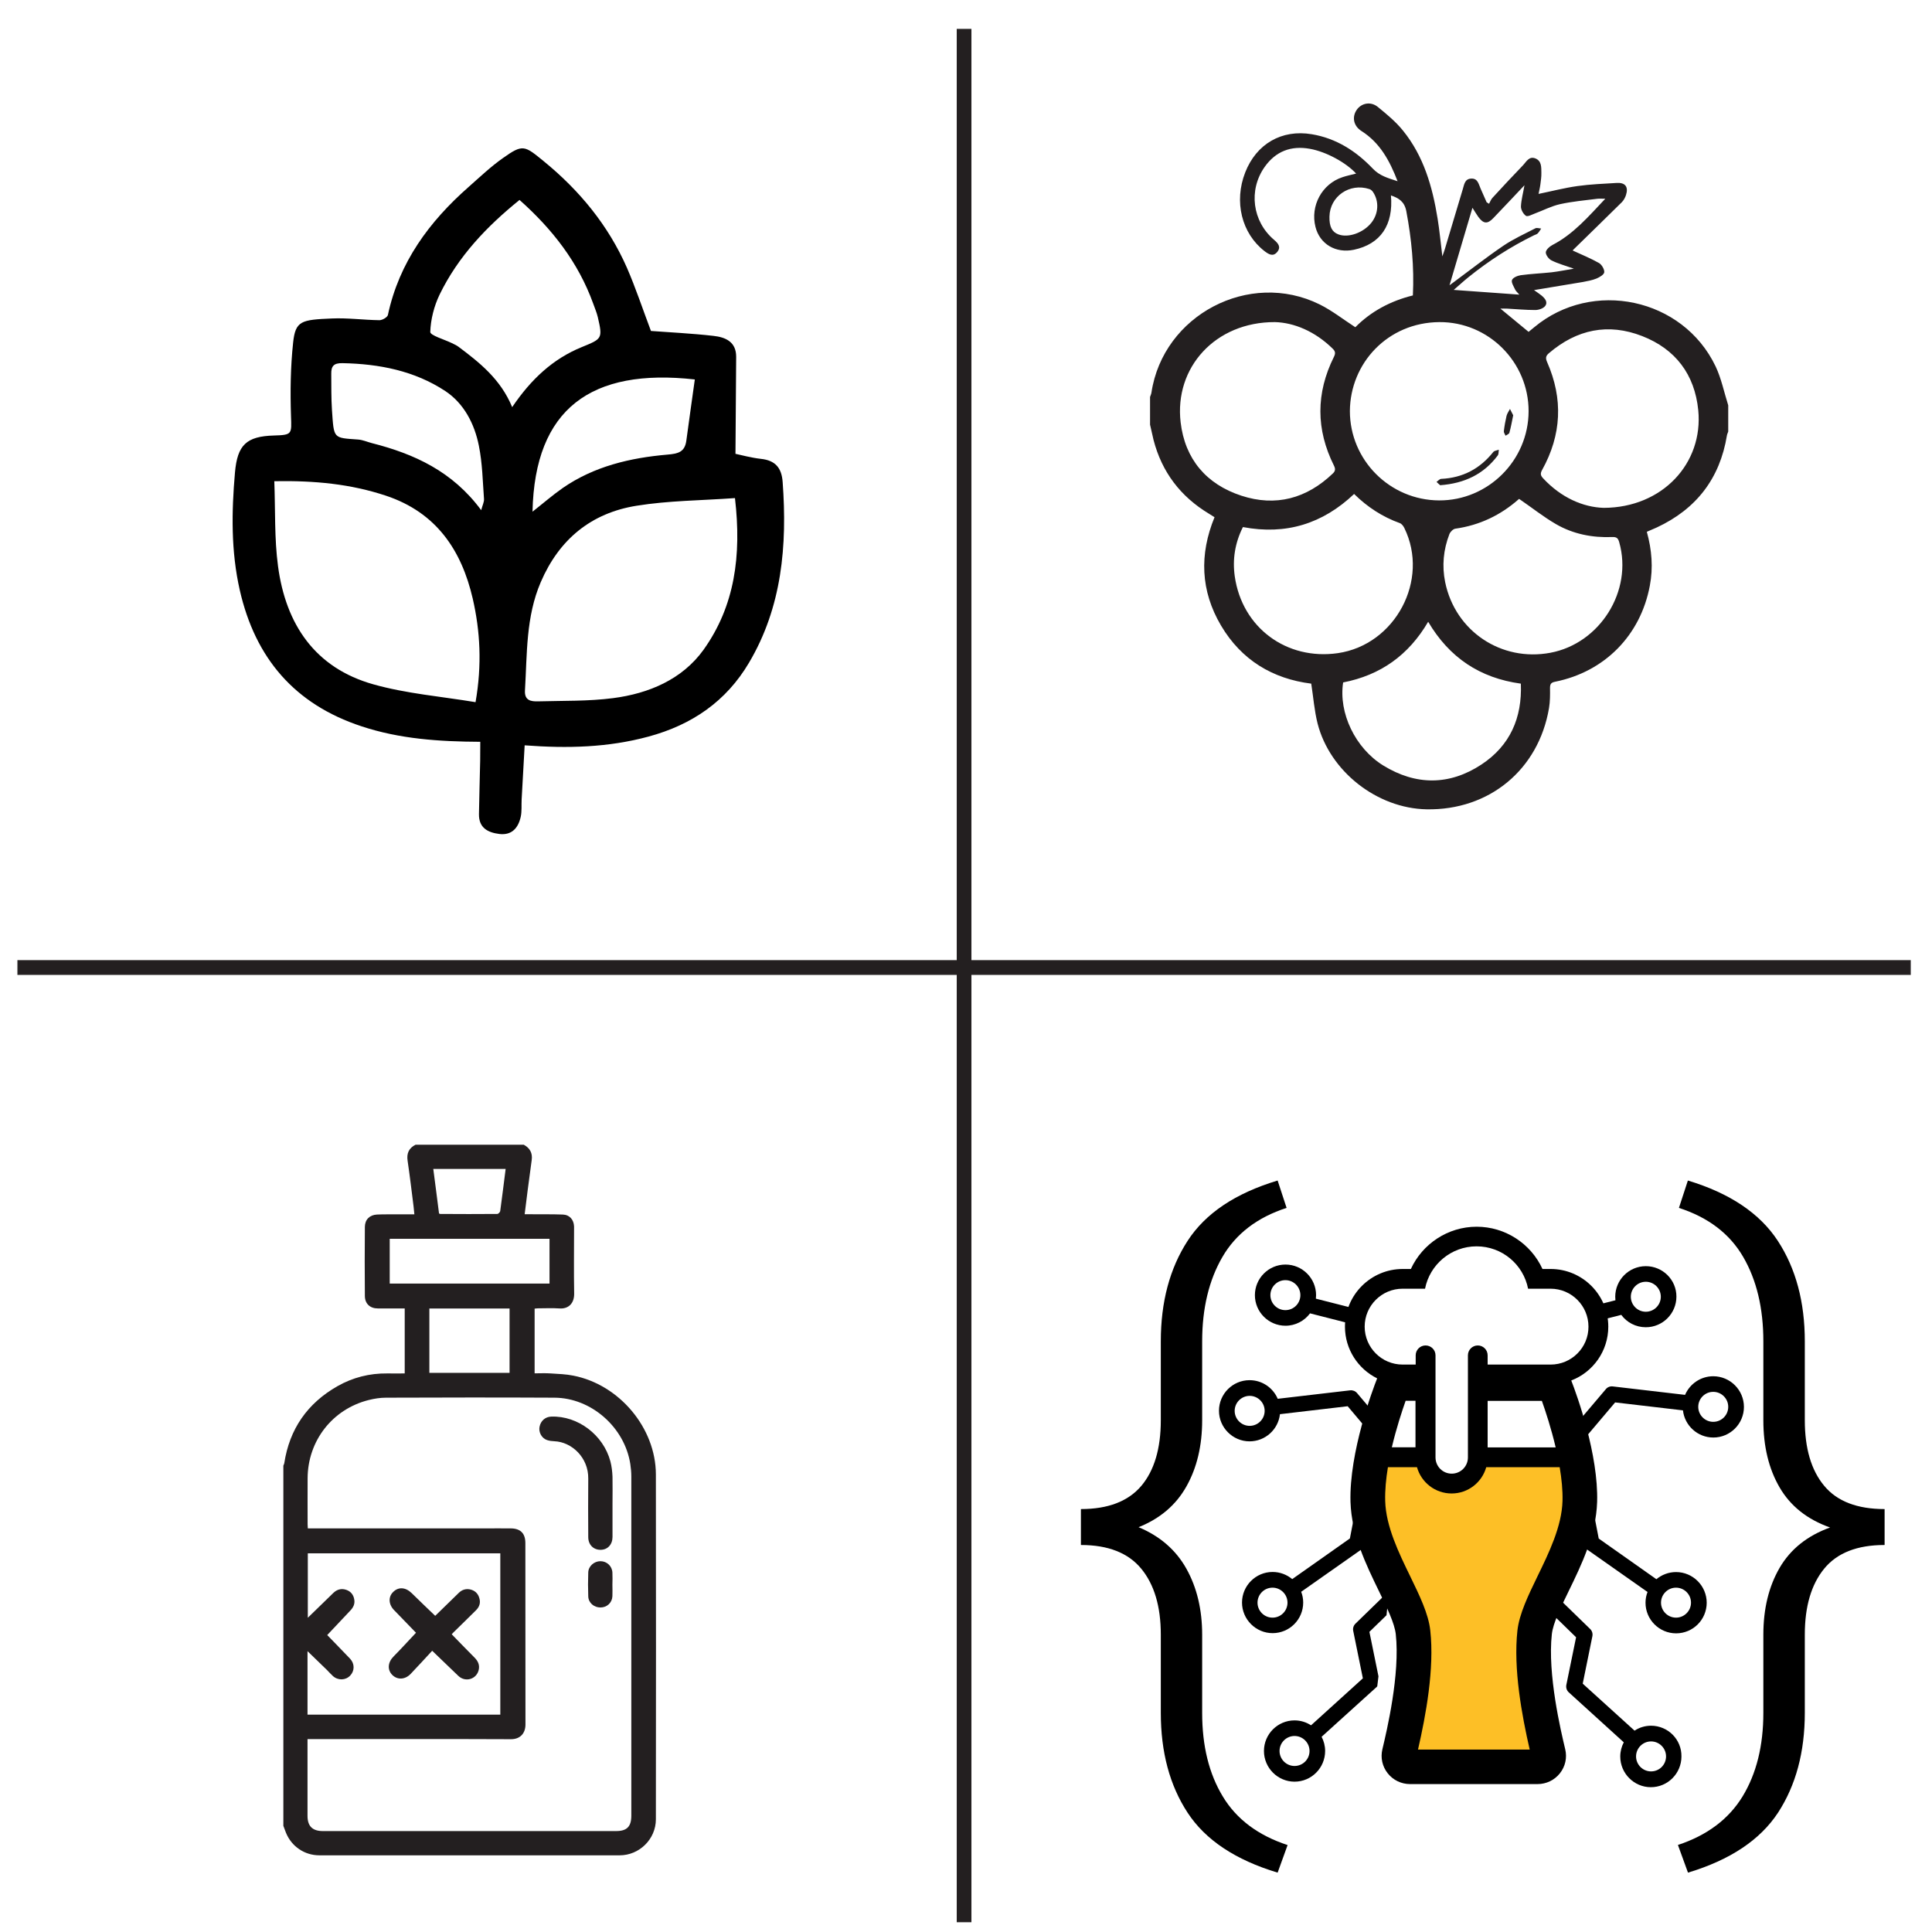 <?xml version="1.0" encoding="utf-8"?>
<!-- Generator: Adobe Illustrator 23.1.0, SVG Export Plug-In . SVG Version: 6.00 Build 0)  -->
<svg version="1.1" id="Layer_1" xmlns="http://www.w3.org/2000/svg" xmlns:xlink="http://www.w3.org/1999/xlink" x="0px" y="0px"
	 viewBox="0 0 1920 1920" style="enable-background:new 0 0 1920 1920;" xml:space="preserve">
<style type="text/css">
	.st0{fill:#231F20;stroke:#231F20;stroke-miterlimit:10;}
	.st1{clip-path:url(#SVGID_2_);}
	.st2{clip-path:url(#SVGID_4_);fill:#231F20;}
	.st3{clip-path:url(#SVGID_6_);}
	.st4{clip-path:url(#SVGID_8_);fill:#231F20;}
	.st5{clip-path:url(#SVGID_10_);}
	.st6{clip-path:url(#SVGID_12_);}
	.st7{clip-path:url(#SVGID_12_);fill:#FDBF26;}
</style>
<rect x="951.3" y="29.2" class="st0" width="13.6" height="1880.6"/>
<rect x="951.2" y="21.2" transform="matrix(4.805756e-10 -1 1 4.805756e-10 -3.399 1919.565)" class="st0" width="13.7" height="1880.6"/>
<g>
	<g>
		<defs>
			<rect id="SVGID_1_" x="-169.5" y="1078.5" width="1273.4" height="859.6"/>
		</defs>
		<clipPath id="SVGID_2_">
			<use xlink:href="#SVGID_1_"  style="overflow:visible;"/>
		</clipPath>
		<g class="st1">
			<defs>
				<rect id="SVGID_3_" x="-169.5" y="1078.5" width="1273.4" height="859.6"/>
			</defs>
			<clipPath id="SVGID_4_">
				<use xlink:href="#SVGID_3_"  style="overflow:visible;"/>
			</clipPath>
			<path class="st2" d="M413,1137.6h107.5c6.1,3.3,8.9,8.3,7.9,15.3c-1.4,9.9-2.7,19.9-4,29.9c-1,7.8-2,15.7-3,23.9
				c2.3,0,4.1,0,5.8,0c10.7,0.1,21.3-0.1,32,0.3c6.8,0.2,11,5,11.3,11.8c0,0.9,0,1.8,0,2.7c0,21.3-0.3,42.6,0.1,63.9
				c0.2,9.9-5.7,15.6-14.7,14.9c-7.1-0.5-14.2-0.1-21.3-0.1c-1.1,0-2.2,0.2-3.3,0.3v64.3c5.5,0,10.8-0.3,16.1,0.1
				c7.5,0.5,15.1,0.7,22.4,2.2c45.6,8.9,81.9,51.9,82,98.1c0.2,114.3,0.1,228.6,0,342.8c0,19.7-16.4,35.8-36,35.8
				c-99.5,0-198.9,0-298.4,0c-14.7,0-27.6-8.7-33.2-22.4c-0.9-2.3-1.8-4.6-2.6-6.9v-357.9c0.3-0.8,0.7-1.6,0.9-2.4
				c5.2-34.1,23-59.6,52.8-76.6c15.3-8.7,31.9-12.9,49.6-12.7c5.7,0.1,11.4,0,17.3,0v-64.6c-9.1,0-17.9,0-26.8,0
				c-7.6,0-12.7-4.6-12.8-12.3c-0.2-22.9-0.2-45.9,0-68.8c0.1-7.2,4.7-11.8,12-12.2c3.7-0.2,7.4-0.2,11.1-0.2c8.5,0,17.1,0,26.1,0
				c-0.3-3-0.5-5.4-0.8-7.9c-1.9-15.1-3.7-30.2-5.9-45.2C403.9,1146.1,406.4,1140.9,413,1137.6 M305.6,1728.2v4.5c0,24,0,48,0,71.9
				c0,10.3,5,15.1,15.3,15.1c97.1,0,194.2,0,291.3,0c10.8,0,15.2-4.4,15.2-15.4c0-112.3,0-224.7,0-337c0-4.1-0.4-8.3-1-12.3
				c-5.6-36.5-38.7-65.8-75.4-66c-55.8-0.3-111.6-0.2-167.4,0c-5.7,0-11.5,0.9-17.1,2.3c-36.1,9-60.6,40.5-60.8,77.7
				c-0.1,15.2,0,30.5,0,45.7c0,1.3,0.1,2.6,0.2,4.2h5.5c56.7,0,113.4,0,170.1,0c8.7,0,17.5-0.1,26.2,0c9.6,0.1,14.4,5,14.4,14.6
				c0,60.1,0,120.2,0.1,180.3c0,8.7-5.2,14.6-14.4,14.6c-65.4-0.3-130.8-0.1-196.3-0.1H305.6z M305.8,1704h191.4v-160.3H305.9v64
				c8.8-8.6,17.1-16.6,25.3-24.6c3.7-3.6,8.1-4.8,13-3.1c4.6,1.6,7.2,5.1,7.9,9.8c0.7,4.2-1,7.7-4,10.8c-7.6,8-15.2,16.1-22.9,24.3
				c7.1,7.4,15,15.4,22.7,23.5c4.7,5,4.6,12.1,0.1,16.8c-4.6,4.8-12.1,5-17.2,0.4c-2.1-1.9-3.9-4-5.9-6
				c-6.4-6.2-12.8-12.5-19.3-18.7V1704z M546.1,1231.1H387.3v44.5h158.8V1231.1z M506.4,1300.4h-79.7v63.9h79.7V1300.4z
				 M436.3,1205.9c0.6,0.3,0.9,0.5,1.1,0.5c18.9,0.1,37.9,0.2,56.8,0c1,0,2.7-1.7,2.9-2.8c1.9-13.9,3.6-27.8,5.4-41.9h-71.9
				C432.6,1176.6,434.4,1191.2,436.3,1205.9"/>
			<path class="st2" d="M608.7,1495c0,10.8,0,21.6,0,32.4c0,7.5-4.8,12.7-11.7,12.8c-7.2,0.1-12.4-5-12.4-12.6
				c-0.1-19.4-0.2-38.7,0-58.1c0.3-21.1-16.5-36.5-33.6-37.2c-2.5-0.1-5.1-0.4-7.4-1.2c-5.3-1.8-8.5-7.8-7.4-13.2
				c1.2-6,5.7-9.9,11.7-10.1c26.4-0.9,51.7,18.2,58.7,44.5c1.3,4.9,1.9,10.2,2.1,15.3C608.9,1476.6,608.7,1485.8,608.7,1495"/>
			<path class="st2" d="M608.6,1574.8c0,3.8,0.2,7.7,0,11.5c-0.3,6.5-5.4,11.2-11.9,11.2c-6.4,0-11.9-4.6-12.1-11
				c-0.3-8-0.3-15.9,0-23.9c0.2-6.2,5.9-11.1,12.1-11.1c6.4,0,11.6,4.9,11.9,11.3C608.8,1566.9,608.7,1570.9,608.6,1574.8"/>
			<path class="st2" d="M432.5,1605.8c7.6-7.4,15.6-15.2,23.5-22.9c3.1-3,6.8-4.2,11-3.4c4.7,1,7.9,3.8,9.3,8.5
				c1.5,4.8,0.2,8.8-3.2,12.2c-7.4,7.4-15,14.7-22.5,22.1c-0.5,0.5-1,1.1-1.7,1.8c7.6,7.8,15.1,15.6,22.7,23.2
				c3.5,3.5,5.3,7.5,4.1,12.4c-2.3,9.3-13.4,12.4-20.3,5.7c-8.2-7.8-16.4-15.8-25.9-24.9c-6.8,7.3-13.9,15.2-21.3,22.9
				c-5.7,6-13.3,6.2-18.4,1.1c-5.1-5.2-4.4-12.6,1.4-18.4c7.5-7.6,14.6-15.4,22.2-23.5c-6.7-6.9-14.2-14.7-21.7-22.4
				c-5.6-5.7-6-13.2-1-18.1c5.3-5.3,12.3-4.8,18.4,1.1C416.6,1590.6,424.3,1597.9,432.5,1605.8"/>
		</g>
	</g>
</g>
<g>
	<g>
		<defs>
			<rect id="SVGID_5_" x="446.1" y="-241.4" width="2054.9" height="1387.2"/>
		</defs>
		<clipPath id="SVGID_6_">
			<use xlink:href="#SVGID_5_"  style="overflow:visible;"/>
		</clipPath>
		<g class="st3">
			<defs>
				<rect id="SVGID_7_" x="446.1" y="-241.4" width="2054.9" height="1387.2"/>
			</defs>
			<clipPath id="SVGID_8_">
				<use xlink:href="#SVGID_7_"  style="overflow:visible;"/>
			</clipPath>
			<path class="st4" d="M1142.9,422v-27.5c0.5-1.5,1.2-2.9,1.4-4.4c11.6-77,97.2-122.1,167.1-87.6c12.3,6.1,23.3,14.8,35.5,22.7
				c15.3-15.5,34.8-26.1,57.2-31.6c1.4-28.4-1.3-56-6.5-83.6c-1.8-9.6-7.4-13.1-15.3-15.8c2.6,29.5-10.4,48.4-36.8,54
				c-18,3.8-33.9-5.6-38.2-22.7c-5.3-20.9,6.4-42.7,26.8-49.4c4.4-1.5,9-2.4,13.6-3.6c-10-10.9-29.7-21.7-45.9-24.6
				c-18.7-3.4-34,2.4-45,18c-16.3,23.1-12.2,54.1,9.3,72.4c4,3.4,7.3,7.1,3.2,12.1c-4.1,5-8.4,2.4-12.6-0.8
				c-22.8-17.6-30.6-49.3-19.2-78.3c11.1-28.3,36.2-42.9,66.1-37.9c24.2,4,44,16.7,60.6,34.1c6.9,7.3,15,9.4,24.7,12.6
				c-7.9-20.5-17.5-38.2-35.9-49.9c-7.9-5-9.6-13.8-4.8-20.9c4.7-6.9,14-8.8,21.1-3c8.8,7.2,17.8,14.6,24.9,23.4
				c20.7,25.5,29.4,56,34.5,87.7c1.9,11.7,3,23.6,4.7,37.4c1.2-3.6,1.9-5.3,2.4-7c6-19.9,11.9-39.9,17.9-59.8
				c1.4-4.5,1.9-10.1,8.1-10.5c6.8-0.5,7.6,5.4,9.6,9.9c2,4.5,4,9.1,6,13.6c0.8,0.5,1.6,1,2.4,1.5c1.1-2,1.9-4.3,3.4-5.9
				c9.9-10.8,19.9-21.5,30.1-32.1c3.5-3.6,6.2-9.7,12.7-7c6.2,2.6,5.7,8.9,5.8,14.3c0.1,3.9-0.5,7.7-1,11.6
				c-0.4,3.3-1.3,6.5-1.8,9.3c13.2-2.7,25.8-6,38.7-7.8c12.9-1.8,26-2.3,39-3.1c8.5-0.5,11.8,3.9,9.2,12c-0.8,2.5-2.2,5.1-4,7
				c-16.1,15.9-32.3,31.7-48.5,47.5c-0.4,0.4-0.5,1-0.4,0.7c8.9,4.1,17.8,7.7,26.1,12.4c2.7,1.6,5.4,6.2,5.2,9.1
				c-0.2,2.4-4.6,5-7.7,6.3c-4.4,1.8-9.2,2.6-13.9,3.5c-15.2,2.6-30.4,5.1-48.2,8c3.4,2.4,5.5,3.8,7.5,5.4c3.3,2.8,6.6,6.5,3.5,10.5
				c-1.9,2.4-6.4,3.9-9.8,3.9c-9.4,0-18.8-0.9-28.1-1.4c-2-0.1-4,0-6.5,0c9.8,8.1,18.8,15.5,28,23.1c1.7-1.4,3.6-2.9,5.5-4.5
				c57.8-48.3,147.8-29.2,180.3,38.7c5.8,12.2,8.5,25.9,12.6,38.8v26.1c-0.4,1.3-1.1,2.5-1.3,3.9c-7,42.8-30.5,73.1-69.7,91.4
				c-3.3,1.5-6.6,2.8-9.9,4.3c5,18,6.4,35.7,3,53.5c-9.2,49.4-44.9,85.6-94.1,95.5c-4.1,0.8-5.1,2.3-5.1,6.3
				c0.1,6.6,0.1,13.4-1,19.9c-10.4,61.3-59.5,101.7-121.6,100.6c-49.2-0.9-96.2-37.6-108.4-85.3c-3.2-12.7-4.2-26-6.3-39.6
				c-38.3-4.8-69.4-23.4-89.7-57.8c-20.3-34.4-21.6-70.6-6.4-107.6c-2.1-1.3-3.8-2.4-5.6-3.5c-28.2-17-46.7-41.3-55-73.2
				C1145.2,432.2,1144.1,427,1142.9,422 M1341.5,408.5c0,48.8,39.8,88.6,88.7,88.8c48.7,0.2,88.8-39.8,88.9-88.6
				c0.1-48.8-39.8-88.9-88.7-88.6C1379,320.5,1341.8,361,1341.5,408.5 M1593.8,504.7c58.4-0.2,99.1-44.4,93.9-97.1
				c-3.5-35.4-22.6-60.7-55.7-73.6c-33.8-13.2-65-6.7-92.7,17c-3.2,2.7-3.5,4.9-1.8,8.8c16.1,36.6,14.4,72.4-5,107.3
				c-1.9,3.5-1.6,5.4,1,8.2C1551.3,494.5,1573.2,504.1,1593.8,504.7 M1267,320.1c-59.2-0.2-100.1,45.1-93.7,99.6
				c4.3,36.5,25.5,61.5,60.3,72.9c34.2,11.2,64.9,2.9,91-22.1c2.6-2.5,2.6-4.6,1.1-7.7c-18-36-18-72.1-0.1-108.1
				c1.7-3.4,1.6-5.5-1.2-8.2C1306.8,329.2,1285.9,320.6,1267,320.1 M1235.2,523.8c-7.9,15.7-10.5,32.2-8.1,49
				c7.3,51,51.5,83.6,102.4,76.3c57.2-8.3,91.4-72.8,66.1-124.4c-0.9-1.9-2.6-4.1-4.4-4.8c-17.3-6.2-32.3-16-45.5-29
				C1314.5,520.5,1278,531.9,1235.2,523.8 M1509.7,495.8c0.8-0.5,0.2-0.2-0.3,0.2c-18.1,16-39,26-63.1,29.4c-2.2,0.3-5,3.1-5.9,5.4
				c-6,15.5-7.5,31.6-4.2,47.8c10,48.7,55.8,79.3,104.6,70.1c49.4-9.3,82-61.6,68.4-109.7c-1.1-4-2.5-5.5-6.9-5.3
				c-19.8,0.8-38.9-2.9-56.1-12.9C1533.8,513.6,1522.4,504.5,1509.7,495.8 M1334.8,678.2c-4.7,30.2,12,65.3,39.8,82.5
				c32.5,20,65.8,20,97.6-0.9c28.4-18.7,40.6-46.4,39.2-80.4c-40.8-5.6-71.1-25.9-92.1-61.5C1399.9,651.1,1371.9,671,1334.8,678.2
				 M1515,184.1c-10.7,11.3-20.7,22-30.9,32.6c-5.9,6.2-9.9,5.8-15-1.2c-1.9-2.6-3.4-5.3-5.8-9c-7.6,25.8-15,50.6-22.8,77
				c2.4-1.8,3.3-2.5,4.2-3.1c16.4-12.1,32.4-24.7,49.2-36.1c10-6.8,21.1-11.8,31.9-17.4c1.5-0.8,3.9,0.1,5.8,0.2
				c-1.1,1.7-2.1,3.5-3.5,4.9c-0.9,0.9-2.4,1.2-3.6,1.8c-23.3,11.4-45,25.4-65.2,41.7c-4.5,3.6-8.8,7.6-14.6,12.6
				c22.6,1.6,43.2,3.1,65.2,4.7c-2.1-2.4-3.5-3.6-4.2-5.1c-1.4-3.1-4-7-3.1-9.4c0.9-2.4,5.4-4.3,8.6-4.8c10.2-1.4,20.5-1.8,30.8-2.9
				c6.8-0.8,13.6-2.2,22.1-3.6c-8.7-3.1-15.8-5-22.2-8.2c-2.7-1.3-5.8-5.4-5.7-8.1c0.2-2.6,3.8-5.8,6.7-7.3
				c20.8-10.8,35.6-28.1,52.4-45.9c-3.8,0-5.8-0.2-7.7,0c-12.5,1.6-25.1,2.7-37.3,5.4c-8.5,1.9-16.5,6.1-24.8,9.2
				c-3,1.1-7.3,3.5-9,2.4c-2.7-1.8-5.1-6.2-5-9.4C1511.8,198.5,1513.7,191.8,1515,184.1 M1321.2,215.3c-0.2,9.9,2.5,15.2,8.8,17.6
				c9.8,3.8,24.9-1.5,32.9-11.6c7.1-9,7.8-21.3,1.5-30.6c-0.8-1.2-2.2-2.4-3.5-2.8C1341.2,181.5,1321.6,195.1,1321.2,215.3"/>
			<path class="st4" d="M1431.2,482.2c-0.7-0.6-2.2-1.9-3.6-3.3c1.5-1,3-2.9,4.6-3c21.4-1,38.5-10,51.8-26.7
				c1.1-1.4,3.6-1.5,5.5-2.3c-0.3,1.9,0,4.4-1.1,5.8C1474.5,471.2,1455.6,480.4,1431.2,482.2"/>
			<path class="st4" d="M1503.8,412.7c-1.3,6.4-2.3,12-3.8,17.4c-0.3,1.2-2.5,2-3.8,2.9c-0.6-1.5-1.8-3-1.7-4.4
				c0.6-5.2,1.5-10.3,2.7-15.4c0.6-2.4,2.3-4.6,3.4-6.8C1501.8,408.6,1502.8,410.8,1503.8,412.7"/>
		</g>
	</g>
</g>
<g>
	<g>
		<defs>
			<rect id="SVGID_9_" x="670.8" y="966.4" width="1605.5" height="1083.8"/>
		</defs>
		<clipPath id="SVGID_10_">
			<use xlink:href="#SVGID_9_"  style="overflow:visible;"/>
		</clipPath>
		<g class="st5">
			<defs>
				<rect id="SVGID_11_" x="670.8" y="966.4" width="1605.5" height="1083.8"/>
			</defs>
			<clipPath id="SVGID_12_">
				<use xlink:href="#SVGID_11_"  style="overflow:visible;"/>
			</clipPath>
			<path class="st6" d="M1269.7,1861c-41.9-12.6-71.8-32.5-89.5-59.6c-17.8-27.2-26.6-60.2-26.6-99.2v-77.7c0-28-6.5-49.8-19.4-65.5
				c-12.9-15.7-32.9-23.6-60-23.6v-35.7c27,0,47-7.7,60-23c12.9-15.3,19.4-37.1,19.4-65.3V1333c0-39.2,8.9-72.5,26.6-99.8
				c17.7-27.4,47.6-47.4,89.5-60l8.9,27.2c-29.1,9.4-50.4,25.7-63.8,48.8c-13.4,23.1-20.1,51.1-20.1,83.9v78.4
				c0,25.2-5.2,47.1-15.6,65.6c-10.4,18.6-26.3,32.1-47.6,40.6c21.3,8.9,37.2,22.7,47.6,41.4c10.4,18.7,15.6,40.5,15.6,65.5v77.7
				c0,32.8,6.8,60.4,20.5,83c13.6,22.6,35.1,38.7,64.4,48.3L1269.7,1861z"/>
			<path class="st6" d="M1667.5,1833.5c29.1-9.6,50.5-25.7,64.3-48.3c13.7-22.6,20.6-50.2,20.6-83v-77.7c0-25.7,5.4-47.8,16.1-66.3
				c10.8-18.6,27.5-32,50.2-40.2c-22.7-8-39.4-21.3-50.2-39.9c-10.8-18.6-16.1-40.8-16.1-66.7V1333c0-33-6.7-61-20.1-84
				c-13.4-23-34.7-39.2-63.8-48.6l8.9-27.2c41.7,12.6,71.5,32.6,89.4,60c17.9,27.4,26.8,60.7,26.8,99.8v78.4
				c0,28,6.4,49.7,19.2,65.1c12.8,15.5,32.9,23.2,60.1,23.2v35.7c-27.3,0-47.3,7.9-60.1,23.6c-12.8,15.7-19.2,37.5-19.2,65.5v77.7
				c0,39-8.9,72-26.6,99.2c-17.8,27.1-47.6,47-89.5,59.6L1667.5,1833.5z"/>
			<path class="st6" d="M1635.6,1258.3c-16.8,0-30.4,13.7-30.4,30.4c0,1.2,0.1,2.4,0.2,3.5l-26.9,6.8c4,4,7.5,8.5,10.4,13.4
				l22.3-5.7c5.5,7.5,14.4,12.3,24.4,12.3c16.8,0,30.4-13.7,30.4-30.4C1666.1,1271.9,1652.4,1258.3,1635.6,1258.3 M1635.6,1303.6
				c-8.2,0-14.9-6.7-14.9-14.9c0-8.2,6.7-14.9,14.9-14.9c8.2,0,14.9,6.7,14.9,14.9C1650.5,1296.9,1643.8,1303.6,1635.6,1303.6"/>
			<path class="st6" d="M1348.5,1301.3c-0.6-0.3-1.2-0.6-1.9-0.8l-38.9-9.9c0.1-1.1,0.2-2.3,0.2-3.5c0-16.8-13.7-30.4-30.4-30.4
				c-16.8,0-30.4,13.7-30.4,30.4c0,16.8,13.7,30.4,30.4,30.4c10,0,18.9-4.9,24.4-12.3l38.8,9.9l3.3,3.2
				C1344.8,1312.5,1346.3,1306.7,1348.5,1301.3 M1277.4,1302c-8.2,0-14.9-6.7-14.9-14.9c0-8.2,6.7-14.9,14.9-14.9
				c8.2,0,14.9,6.7,14.9,14.9C1292.3,1295.3,1285.7,1302,1277.4,1302"/>
			<path class="st6" d="M1640.8,1715c-6.1,0-11.7,1.8-16.4,4.9l-51.5-46.7l9.6-47.2c0.5-2.6-0.3-5.3-2.2-7.1l-39.9-38.8
				c-1,5.7-2.9,11.3-5.3,16.6l31.2,30.4l-9.7,47.4c-0.5,2.7,0.4,5.5,2.4,7.3l54.7,49.7c-2.2,4.2-3.5,9-3.5,14.1
				c0,16.8,13.7,30.5,30.4,30.5c16.8,0,30.4-13.7,30.4-30.5C1671.3,1728.7,1657.6,1715,1640.8,1715 M1640.8,1760.4
				c-8.2,0-14.9-6.7-14.9-14.9c0-8.2,6.7-14.9,14.9-14.9c8.2,0,14.9,6.7,14.9,14.9C1655.7,1753.7,1649.1,1760.4,1640.8,1760.4"/>
			<path class="st6" d="M1373,1413.2l-24.4-28.8c-1.7-2-4.3-3-6.9-2.7l-71.9,8.4c-4.7-10.9-15.4-18.5-28-18.5
				c-16.8,0-30.4,13.7-30.4,30.4s13.7,30.4,30.4,30.4c15.6,0,28.5-11.8,30.2-27l67.3-7.9l26.9,31.9
				C1367.9,1423.8,1370.2,1418.3,1373,1413.2 M1241.9,1417c-8.2,0-14.9-6.7-14.9-14.9s6.7-14.9,14.9-14.9c8.2,0,14.9,6.7,14.9,14.9
				S1250.1,1417,1241.9,1417"/>
			<path class="st6" d="M1702.6,1367.7c-12.5,0-23.3,7.6-28,18.5l-71.9-8.4c-2.6-0.3-5.2,0.7-6.8,2.7l-32.5,38.3
				c2.6,5.5,4.4,11.4,5.5,17.7l36.2-42.8l67.4,7.9c1.7,15.2,14.6,27,30.2,27c16.8,0,30.4-13.7,30.4-30.4
				C1733.1,1381.4,1719.4,1367.7,1702.6,1367.7 M1702.6,1413c-8.2,0-14.9-6.7-14.9-14.9c0-8.2,6.7-14.9,14.9-14.9
				c8.2,0,14.9,6.7,14.9,14.9C1717.5,1406.4,1710.8,1413,1702.6,1413"/>
			<path class="st6" d="M1351.5,1486.4c-0.1-2.4,0-4.9,0.2-7.3c-0.5,0.8-1,1.8-1.1,2.8l-9.1,47l-57.3,40.4
				c-5.3-4.4-12.1-7.1-19.5-7.1c-16.8,0-30.4,13.7-30.4,30.4s13.7,30.4,30.4,30.4c16.8,0,30.4-13.6,30.4-30.4c0-3.8-0.7-7.4-2-10.7
				l59.9-42.1c1.6-1.2,2.8-2.9,3.2-4.9l3.6-18.7C1354.9,1507.5,1351.9,1497.4,1351.5,1486.4 M1264.6,1607.6
				c-8.2,0-14.9-6.7-14.9-14.9c0-8.2,6.7-14.9,14.9-14.9c8.2,0,14.9,6.7,14.9,14.9C1279.5,1600.9,1272.9,1607.6,1264.6,1607.6"/>
			<path class="st6" d="M1665.6,1562.3c-7.4,0-14.2,2.7-19.5,7.1l-57.3-40.4l-5.3-27.4c-1.7,6-4.2,11.7-7.3,17
				c-0.8,3.5-1.9,7-3.2,10.4l1.2,6.1c0.4,2,1.5,3.7,3.2,4.9l59.9,42.1c-1.3,3.3-2,6.9-2,10.7c0,16.8,13.7,30.4,30.4,30.4
				c16.8,0,30.4-13.6,30.4-30.4S1682.4,1562.3,1665.6,1562.3 M1665.6,1607.6c-8.2,0-14.9-6.7-14.9-14.9c0-8.2,6.7-14.9,14.9-14.9
				c8.2,0,14.9,6.7,14.9,14.9C1680.5,1600.9,1673.8,1607.6,1665.6,1607.6"/>
			<path class="st6" d="M1368.2,1676.4c0.2-0.2,0.4-0.4,0.5-0.6c0.4-3.3,0.8-6.6,1.2-9.9l-9-44.2l17-16.5c0.2-1.8,0.4-3.7,0.6-5.9
				c0.7-6.1,1.3-12.1,1.8-18.1l-33.3,32.4c-1.9,1.9-2.7,4.5-2.2,7.1l9.6,47.2l-51.5,46.7c-4.7-3.1-10.4-4.9-16.4-4.9
				c-16.8,0-30.4,13.7-30.4,30.4c0,16.8,13.7,30.5,30.4,30.5c16.8,0,30.4-13.7,30.4-30.5c0-5.1-1.3-9.9-3.5-14.1L1368.2,1676.4z
				 M1286.5,1755c-8.2,0-14.9-6.7-14.9-14.9c0-8.2,6.7-14.9,14.9-14.9c8.2,0,14.9,6.7,14.9,14.9
				C1301.4,1748.4,1294.7,1755,1286.5,1755"/>
			<path class="st7" d="M1529.5,1746.1h-129.7l2.1-9.1c11.3-49.3,15.2-87.1,12.1-115.9c-1.7-15.5-10.2-33-19.3-51.6
				c-11.6-23.9-24.8-50.9-25.6-77.7c-0.3-10.2,0.7-22,2.9-35.1l1-6.2h40.9l1.5,5.4c3.4,12.2,14.6,20.7,27.3,20.7
				c12.6,0,23.9-8.5,27.3-20.7l1.5-5.4h84.9l1,6.2c2.2,13.1,3.2,24.9,2.8,35.1c-0.8,26.8-13.9,53.8-25.6,77.6
				c-9.1,18.6-17.6,36.2-19.3,51.6c-3.2,28.7,0.8,66.6,12.1,115.9L1529.5,1746.1z"/>
			<path class="st6" d="M1598.3,1318.4c0-31.6-25.7-57.3-57.3-57.3h-8.1c-11.5-25.1-36.9-42-65.4-42c-28.6,0-53.9,17-65.4,42h-8.1
				c-31.6,0-57.4,25.7-57.4,57.3c0,22.5,13.1,42.1,32,51.4c-4.1,10.3-27.9,73.3-26.5,122.8c1,32.6,15.5,62.4,28.3,88.7
				c8,16.4,15.5,31.9,16.7,42.7c4.4,39.8-8.9,95.9-13.3,114.4c-2,8.4-0.1,17.1,5.3,23.9c5.4,6.8,13.5,10.7,22.2,10.7H1528
				c8.7,0,16.8-3.9,22.2-10.7c5.4-6.8,7.3-15.5,5.3-23.9c-4.4-18.4-17.7-74.6-13.3-114.4c1.2-10.8,8.7-26.3,16.7-42.7
				c12.8-26.3,27.3-56.1,28.3-88.7c1.4-46.9-19.9-105.8-25.7-120.7C1583,1363.7,1598.3,1342.8,1598.3,1318.4 M1552.8,1491.7
				c-0.7,25.2-13.5,51.5-24.8,74.7c-9.3,19.2-18.1,37.3-20,54c-4.2,38,4.4,84.3,12.2,118.3h-111c7.8-34,16.4-80.3,12.2-118.3
				c-1.8-16.7-10.7-34.8-20-54c-11.3-23.2-24.1-49.5-24.8-74.7c-0.3-10.6,0.8-22.1,2.7-33.6h28.9c4.2,15.1,18.1,26.1,34.4,26.1
				c16.4,0,30.2-11.1,34.4-26.1h73C1551.9,1469.5,1553.1,1481.1,1552.8,1491.7 M1406.8,1438.3h-23.6c4.4-18.7,10-35.7,13.7-46.2h9.8
				V1438.3z M1478.4,1392.2h53.9c3.7,10.4,9.3,27.4,13.7,46.2h-67.6V1392.2z M1541,1356.1h-62.6v-9.2c0-5.4-4.4-9.8-9.8-9.8
				c-5.4,0-9.8,4.4-9.8,9.8v101.5c0,8.9-7.2,16.1-16.1,16.1c-8.9,0-16.1-7.2-16.1-16.1v-101.5c0-5.4-4.4-9.8-9.9-9.8
				c-5.4,0-9.8,4.4-9.8,9.8v9.2h-13c-20.8,0-37.7-16.9-37.7-37.7c0-20.8,16.9-37.7,37.7-37.7h22.3c4.7-24,25.9-42.1,51.2-42.1
				c25.4,0,46.5,18.1,51.2,42.1h22.3c20.8,0,37.7,16.9,37.7,37.7C1578.7,1339.2,1561.8,1356.1,1541,1356.1"/>
		</g>
	</g>
</g>
<path d="M646.9,328.9c18.4,1.4,40.4,2.4,62.2,4.9c11.8,1.3,22.6,5.8,22.5,20.9c-0.2,31.5-0.5,62.9-0.7,96.3c5.8,1.2,15.4,3.9,25.2,5
	c14.3,1.5,20.7,8.8,21.7,23.1c4.6,62.9-0.6,124.1-33.5,179.6c-22.6,38.2-56.5,61.6-99.8,73.3c-40.2,10.9-80.4,11.9-123.1,8.7
	c-1,17.9-2,35.9-3,53.8c-0.3,5.7,0.3,11.7-0.9,17.2c-2.4,10.9-8.7,18.6-21.2,17.1c-11.4-1.4-20.5-6-20.3-19.7
	c0.3-17.7,0.8-35.4,1.2-53.2c0.1-6,0.1-12.1,0.1-18.7c-40.7-0.2-80-2.8-118-15.4c-66.5-21.9-105.6-67.7-121-135.3
	c-8.8-38.7-8.2-77.7-4.8-116.8c2.4-27.6,11.4-36.1,38.8-36.9c18.2-0.5,17.5-1.5,16.9-19.1c-0.8-24.4-0.5-49,2.1-73.1
	c2.3-21.9,8.1-22.8,38.5-24.1c15.7-0.7,31.5,1.5,47.3,1.7c2.9,0,7.9-2.9,8.4-5.2c11.2-52.3,41-92.7,80.2-127.2
	c11.1-9.8,22-20.2,34.1-28.7c19.8-14.1,21.4-12.5,40.3,2.9c35.8,29.2,64.3,63.8,82.9,106C631.7,286,638.5,306.6,646.9,328.9z
	 M472.6,697.8c6.5-37.3,4.6-70.7-2.8-102.9c-11.1-48-36.1-85.6-86.3-102.3c-35-11.6-70.4-15.1-110.9-14.4c1.1,28.6,0,56.9,3.7,84.5
	c7.7,57.7,36.7,101.1,94.8,117.4C403.7,689.3,438.2,692.1,472.6,697.8z M730.4,495c-33.8,2.4-66.2,2.5-97.8,7.6
	c-45,7.2-76.9,33.3-95.2,75.9c-14.9,34.6-13.5,71.3-15.7,107.6c-0.6,10.1,5.9,11.1,13.1,10.9c24.8-0.7,49.9,0,74.5-3.2
	c35.5-4.6,68.7-18.6,89.9-48.1C730.1,602.4,737.1,552.4,730.4,495z M509,404.6c18.8-27.8,40.6-48,69-59.6
	c20.3-8.3,21.1-8.3,16.1-29.8c-1.1-4.7-3.1-9.2-4.7-13.8c-14.8-40.8-40.6-73.8-73.1-102.7c-32.7,26.4-61,56.2-79.4,94
	c-5.5,11.4-8.9,24.7-9.3,37.2c-0.1,3.4,13.9,7.4,21.5,11.1c2.2,1.1,4.5,2.1,6.4,3.5C476.7,360.4,497.5,376.8,509,404.6z
	 M690.5,377.1c-102.9-11.5-159.1,28.9-161.3,131.4c10.7-8.4,20-16.5,30-23.5c31.2-21.6,67.1-30,104-33.2
	c10.9-0.9,17.4-2.6,18.9-14.1C684.8,417.5,687.7,397.3,690.5,377.1z M478.2,507c1.3-5,3-8.1,2.8-11.1c-1.3-17.7-1.6-35.6-5.1-52.9
	c-4.3-21.8-14.9-42.2-33.4-54.4c-30.5-20.1-65.6-27-102.1-27.7c-9-0.2-11.3,3.2-11.2,10.6c0.1,12-0.1,24,0.7,36
	c2,28.8,1,27.5,25.9,29.3c4.7,0.3,9.2,2.4,13.9,3.6C411.7,451.1,449.7,468.4,478.2,507z"/>
<g>
</g>
<g>
</g>
<g>
</g>
<g>
</g>
<g>
</g>
<g>
</g>
<g>
</g>
<g>
</g>
<g>
</g>
<g>
</g>
<g>
</g>
<g>
</g>
<g>
</g>
<g>
</g>
<g>
</g>
</svg>
